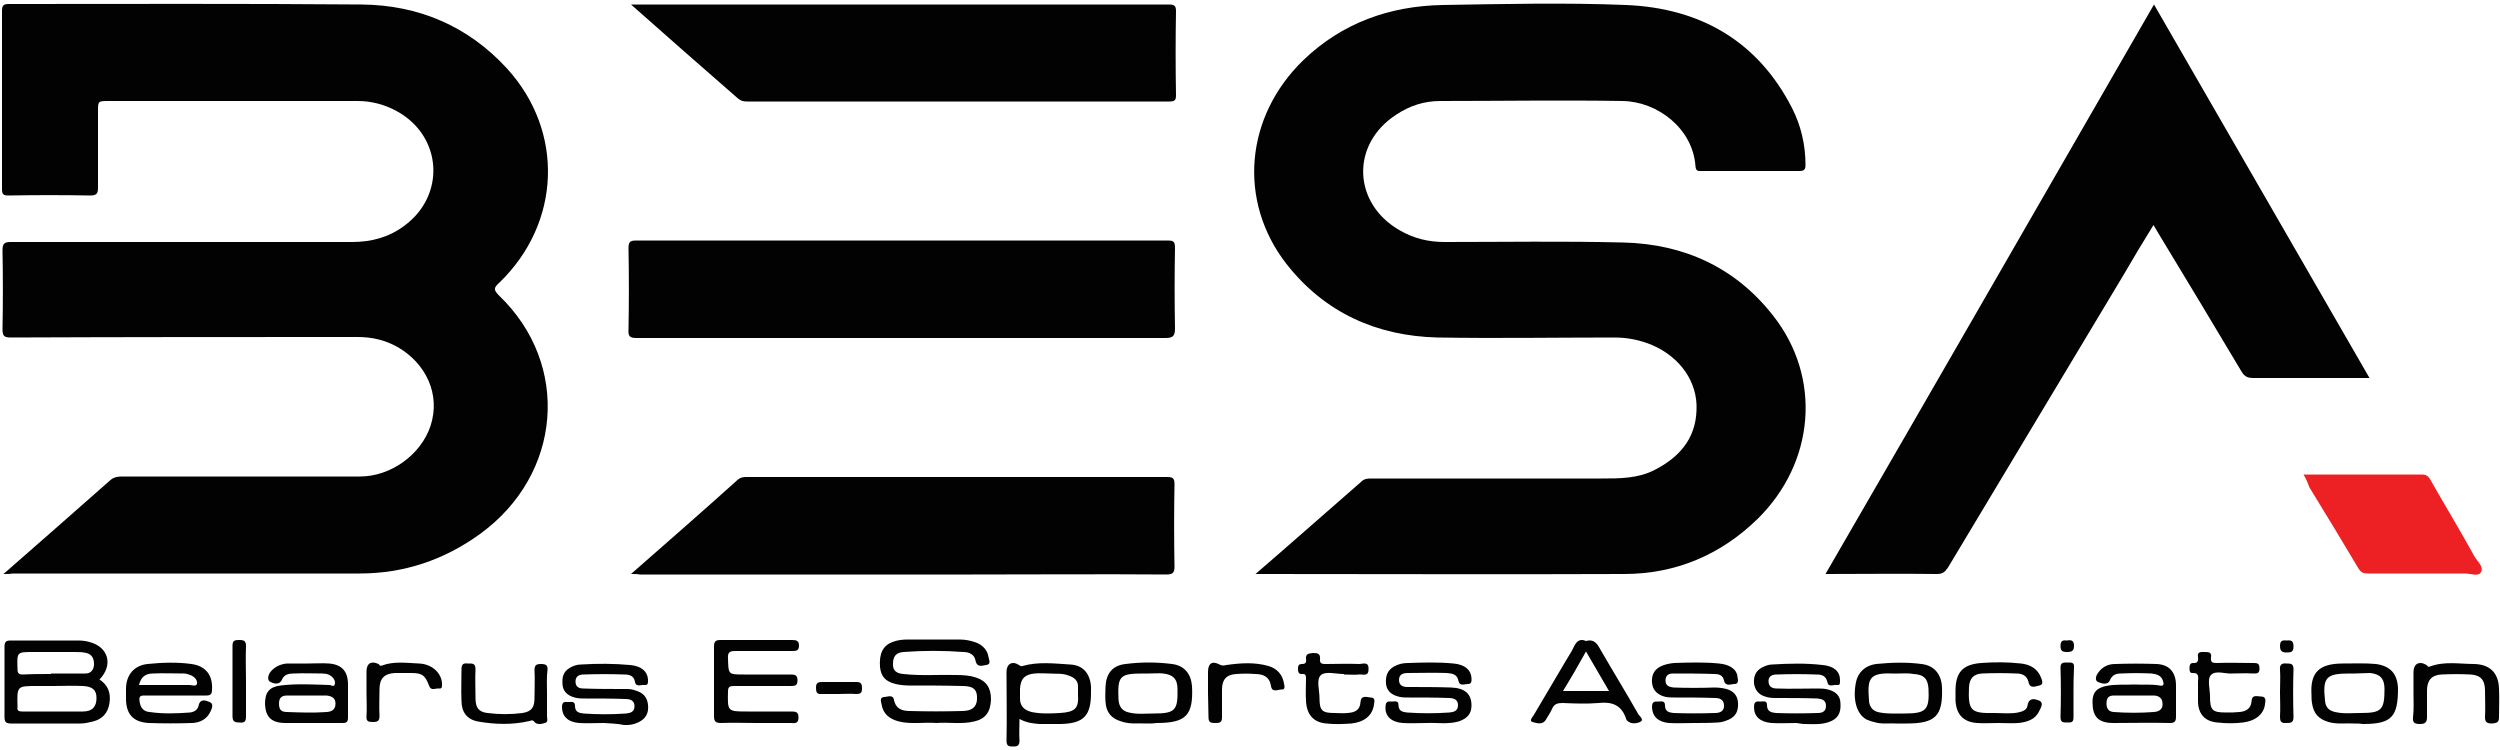 <?xml version="1.0" encoding="utf-8"?>
<!-- Generator: Adobe Illustrator 19.0.0, SVG Export Plug-In . SVG Version: 6.00 Build 0)  -->
<svg version="1.1" id="Layer_1" xmlns="http://www.w3.org/2000/svg" xmlns:xlink="http://www.w3.org/1999/xlink" x="0px" y="0px"
	 viewBox="0 0 500 150" style="enable-background:new 0 0 500 150;" xml:space="preserve">
<style type="text/css">
	.st0{fill:#020202;}
	.st1{fill:#ED2024;}
</style>
<g id="XMLID_2_">
	<path id="XMLID_66_" class="st0" d="M0.7,114.8c7.3-6.4,14.4-12.6,21.4-18.8c0.7-0.6,1.5-0.7,2.3-0.7c15.9,0,31.8,0,47.6,0
		c6.2,0,12.2-4.4,14.1-10.1c2.1-6.4-1-12.6-6.6-15.8c-2.5-1.4-5.1-2-8-2c-23.1,0-46.2,0-69.3,0.1c-1.4,0-1.7-0.3-1.7-1.7
		c0.1-5.2,0.1-10.5,0-15.7c0-1.3,0.3-1.7,1.6-1.7c22.8,0,45.5,0,68.3,0c3.8,0,7.3-0.9,10.4-3.2c8.4-6.1,7.7-18-1.5-23
		c-2.4-1.3-5-2-7.8-2c-16.6,0-33.1,0-49.7,0c-2.2,0-2.2,0-2.2,2.1c0,5.1,0,10.2,0,15.2c0,1.1-0.2,1.6-1.5,1.6
		c-5.5-0.1-10.9-0.1-16.4,0c-1.1,0-1.3-0.3-1.3-1.3c0-11.9,0-23.7,0-35.6c0-1,0.2-1.4,1.3-1.4c23.5,0,47-0.1,70.6,0.1
		c11.4,0.1,21.3,4.3,29.1,12.8c11.5,12.6,10.8,30.9-1.5,42.8c-1.1,1-1.3,1.4-0.1,2.6c14.4,13.8,12.6,35.8-3.8,47.7
		c-7.2,5.2-15.2,7.9-24.1,7.9c-23.1,0-46.3,0-69.4,0C2,114.8,1.5,114.8,0.7,114.8z"/>
	<path id="XMLID_65_" class="st0" d="M251.1,114.8c7.3-6.3,14.2-12.4,21.2-18.5c0.6-0.6,1.3-0.6,2.1-0.6c15.3,0,30.6,0,45.9,0
		c3.6,0,7.3,0,10.6-1.7c4.9-2.5,8.2-6.2,8.4-11.9c0.3-5.7-3.3-10.7-8.9-13.1c-2.4-1-4.9-1.5-7.5-1.5c-11.8,0-23.6,0.2-35.4,0
		c-12.2-0.3-22.6-5-30.2-14.7c-9.8-12.6-8.3-29.5,3.4-40.8c7.7-7.4,17.2-10.8,27.8-11c12.2-0.2,24.5-0.5,36.7,0
		c14.7,0.6,26.3,7.1,33.2,20.6c1.8,3.5,2.7,7.4,2.7,11.4c0,0.9-0.3,1.2-1.2,1.2c-6.5,0-13,0-19.6,0c-0.6,0-1.1,0.1-1.2-0.9
		c-0.5-7.6-7.6-13-14.6-13.1c-12.1-0.2-24.3,0-36.4,0c-3.2,0-6.1,0.9-8.8,2.7c-9.2,5.9-8.8,17.8,0.7,23.2c2.8,1.6,5.7,2.3,8.9,2.3
		c11.9,0,23.8-0.2,35.8,0.1c12.1,0.3,22.4,5,29.9,14.6c9.8,12.4,8.4,29.4-3.1,40.7c-7.4,7.2-16.4,11-26.7,11
		c-24.2,0.1-48.3,0-72.5,0C252.1,114.8,251.8,114.8,251.1,114.8z"/>
	<path id="XMLID_64_" class="st0" d="M430.8,0.9c14.4,25,28.7,49.7,43.1,74.7c-0.8,0-1.2,0-1.7,0c-7.2,0-14.3,0-21.5,0
		c-1.2,0-1.8-0.3-2.4-1.3c-5.5-9.2-11-18.4-16.6-27.6c-0.3-0.5-0.6-1-1-1.7c-2.1,3.4-4.1,6.7-6,10c-11.7,19.5-23.4,39-35.1,58.5
		c-0.6,0.9-1.1,1.3-2.2,1.3c-7.4-0.1-14.7,0-22.3,0C387.1,76.8,408.9,38.9,430.8,0.9z"/>
	<path id="XMLID_63_" class="st0" d="M180.4,67.6c-17.7,0-35.4,0-53.1,0c-1.3,0-1.7-0.3-1.6-1.7c0.1-5.4,0.1-10.8,0-16.2
		c0-1.2,0.2-1.6,1.5-1.6c35.4,0,70.9,0,106.3,0c1.2,0,1.5,0.2,1.5,1.5c-0.1,5.3-0.1,10.7,0,16c0,1.5-0.3,2-1.9,2
		C215.5,67.6,198,67.6,180.4,67.6z"/>
	<path id="XMLID_62_" class="st0" d="M126.2,0.9c0.6,0,0.8,0,1.1,0c35.5,0,71,0,106.5,0c1,0,1.4,0.2,1.4,1.3
		c-0.1,5.6-0.1,11.2,0,16.8c0,1-0.2,1.3-1.3,1.3c-28.2,0-56.3,0-84.5,0c-0.7,0-1.2-0.1-1.8-0.6C140.5,13.5,133.4,7.3,126.2,0.9z"/>
	<path id="XMLID_61_" class="st0" d="M126.2,114.8c7.3-6.4,14.4-12.6,21.4-18.9c0.5-0.4,1-0.5,1.6-0.5c28.1,0,56.2,0,84.3,0
		c1.2,0,1.4,0.4,1.4,1.5c-0.1,5.5-0.1,10.9,0,16.4c0,1.2-0.3,1.6-1.6,1.6c-13-0.1-26,0-39,0c-22.1,0-44.2,0-66.4,0
		C127.6,114.8,127,114.8,126.2,114.8z"/>
	<path id="XMLID_60_" class="st1" d="M460.7,94.9c1.1,0,2,0,2.9,0c6.9,0,13.8,0,20.7,0c0.9,0,1.4,0.3,1.8,1.1
		c2.9,5.1,6,10.2,8.8,15.3c0.6,1,1.9,2.1,1.3,3.1c-0.5,1-2.1,0.3-3.2,0.3c-6.5,0-12.9,0-19.4,0c-0.9,0-1.4-0.2-1.9-1
		c-3.2-5.4-6.5-10.8-9.8-16.2C461.6,96.7,461.3,95.9,460.7,94.9z"/>
	<path id="XMLID_56_" class="st0" d="M19.9,135.9c1.7,1.1,2.3,2.7,2,4.7c-0.3,2-1.4,3.2-3.3,3.7c-0.8,0.2-1.7,0.4-2.5,0.4
		c-4.6,0-9.3,0-13.9,0c-1,0-1.3-0.3-1.3-1.3c0-4.7,0-9.4,0-14.1c0-0.9,0.3-1.2,1.2-1.2c4.5,0,9.1,0,13.6,0c0.7,0,1.5,0.1,2.2,0.3
		C21.7,129.4,22.7,133,19.9,135.9z M10.6,137.2C10.6,137.2,10.6,137.2,10.6,137.2c-1.1,0-2.1,0-3.2,0c-4,0-4,0-3.9,4
		c0,0.1,0,0.1,0,0.2c-0.1,0.7,0.2,0.9,0.9,0.9c4.1,0,8.1,0,12.2,0c1.9,0,2.7-1,2.7-2.7c0-1.6-0.8-2.3-2.7-2.4
		C14.5,137.1,12.5,137.2,10.6,137.2z M10.2,134.8c0,0,0-0.1,0-0.1c2.3,0,4.6,0,6.9,0c1.2,0,1.7-0.9,1.7-1.9c0-1.1-0.4-1.9-1.5-2.2
		c-0.8-0.2-1.6-0.2-2.4-0.2c-2.7,0-5.4,0-8.2,0c-3.4,0-3.3,0-3.2,3.4c0,0.9,0.3,1.1,1.1,1.1C6.5,134.8,8.3,134.8,10.2,134.8z"/>
	<path id="XMLID_55_" class="st0" d="M187.3,144.6c-2.5-0.2-5,0.3-7.5-0.3c-1.9-0.5-3.2-1.5-3.5-3.5c-0.1-0.5-0.4-1.3,0.5-1.4
		c0.7,0,1.8-0.6,2,0.6c0.4,1.9,1.8,2.2,3.2,2.2c3.5,0.1,6.9,0.1,10.4,0c2,0,2.9-0.8,3-2.3c0.1-1.9-0.6-2.7-2.9-2.7
		c-3.6-0.1-7.2-0.1-10.7-0.1c-0.9,0-1.8-0.1-2.7-0.3c-2-0.5-2.9-1.5-3.1-3.4c-0.2-2.7,0.6-4.3,2.5-5c1-0.4,2.1-0.5,3.1-0.5
		c3.4,0,6.8,0,10.3,0c1.1,0,2.2,0.2,3.3,0.6c1.3,0.5,2.3,1.5,2.5,2.9c0.1,0.6,0.6,1.5-0.5,1.6c-0.7,0.1-1.8,0.6-2.1-0.9
		c-0.2-1.2-1.3-1.7-2.4-1.7c-4-0.3-8-0.3-12,0c-1.4,0.1-2.1,0.8-2.1,2.3c-0.1,1.5,0.8,2,2.1,2.1c3.5,0.4,7,0.1,10.6,0.2
		c1.3,0,2.7,0.1,3.9,0.5c2.1,0.7,3,2.1,3,4.4c-0.1,2.5-1.1,3.9-3.4,4.4C192.3,144.9,189.7,144.4,187.3,144.6z"/>
	<path id="XMLID_54_" class="st0" d="M151.2,144.6c-2.3,0-4.7-0.1-7,0c-1.2,0-1.4-0.4-1.4-1.5c0-4.6,0-9.2,0-13.8
		c0-1,0.3-1.3,1.3-1.3c4.8,0,9.6,0,14.4,0c0.8,0,1.3,0.2,1.3,1.1c0,1-0.5,1.1-1.3,1.1c-3.8,0-7.6,0-11.4,0c-1.1,0-1.6,0.2-1.5,1.5
		c0.1,3.2,0,3.2,3.2,3.2c3.1,0,6.2,0,9.3,0c0.9,0,1.4,0.1,1.4,1.2c0,1.1-0.6,1.1-1.5,1.1c-3.7,0-7.5,0-11.2,0
		c-0.9,0-1.2,0.2-1.2,1.1c-0.1,4-0.1,4,3.9,4c2.9,0,5.9,0,8.8,0c0.9,0,1.4,0.1,1.4,1.2c0,1.1-0.6,1.2-1.4,1.1
		C155.9,144.6,153.5,144.6,151.2,144.6z"/>
	<path id="XMLID_51_" class="st0" d="M61.6,132.7c1.4,0,2.8-0.1,4.2,0c2.6,0.2,3.8,1.6,3.8,4.2c0,2.2,0,4.4,0,6.6
		c0,0.9-0.3,1.1-1.1,1.1c-3.8,0-7.6,0-11.4,0c-2.8,0-4-1.2-4.1-3.8c0-2.3,0.8-3.4,3.1-3.7c3.2-0.4,6.5-0.2,9.8-0.1
		c0.3,0,0.8,0.4,1,0c0.2-0.4,0.1-0.9-0.2-1.3c-0.6-0.8-1.4-1-2.3-1c-1.9,0-3.7-0.1-5.6,0c-0.9,0-1.9,0.1-2.4,1.2
		c-0.5,1.2-1.7,0.8-2.3,0.5c-0.7-0.3-0.5-1.3-0.1-1.9c0.8-1.1,2.1-1.7,3.4-1.8C58.8,132.7,60.2,132.7,61.6,132.7z M61.3,139.1
		c-1.3,0-2.6,0-3.8,0c-1,0-1.7,0.3-1.7,1.6c0,1.2,0.4,1.7,1.6,1.7c2.7,0.1,5.3,0.2,8,0c1.1-0.1,1.7-0.6,1.7-1.7
		c0-1.2-0.9-1.5-1.8-1.6C63.8,139.1,62.6,139.1,61.3,139.1z"/>
	<path id="XMLID_48_" class="st0" d="M426.9,136.9c1.7,0.1,3.3-0.1,5,0.2c0.9,0.2,0.9-0.3,0.7-0.9c-0.3-1.1-1.3-1.4-2.3-1.5
		c-2-0.1-4.1-0.1-6.1,0c-0.9,0-1.7,0.2-2.2,1.3c-0.4,1.1-1.7,0.7-2.4,0.4c-0.7-0.3-0.4-1.3,0-1.8c0.8-1.2,2-1.8,3.4-1.8
		c2.8-0.1,5.6-0.1,8.3,0c2.6,0.1,3.9,1.7,3.9,4.3c0,2.1,0,4.2,0,6.2c0,0.9-0.2,1.3-1.2,1.3c-3.8-0.1-7.5,0-11.3,0
		c-3.1,0-4.2-1.3-4.2-4.2c0-1.9,0.8-2.8,2.7-3.2C423.1,136.8,425,137,426.9,136.9z M426.8,139.1c-1.3,0-2.7,0-4,0
		c-1.1,0-1.5,0.5-1.5,1.6c0,1,0.4,1.6,1.4,1.7c2.7,0.2,5.4,0.2,8.1,0c1.1-0.1,1.8-0.6,1.7-1.7c0-1.1-0.8-1.6-1.8-1.6
		C429.4,139.1,428.1,139.1,426.8,139.1z"/>
	<path id="XMLID_45_" class="st0" d="M317.2,128.2c1.4-0.4,2.1,0.3,2.7,1.4c2.6,4.5,5.3,8.9,7.8,13.3c0.3,0.4,1.2,1.1,0.3,1.5
		c-0.7,0.3-1.8,0.5-2.6-0.3c-0.1-0.1-0.2-0.3-0.2-0.4c-0.9-2.7-2.8-3.4-5.5-3.1c-2.4,0.2-4.8,0.1-7.2,0c-1,0-1.7,0.2-2.1,1.2
		c-0.3,0.7-0.8,1.4-1.2,2.1c-0.7,1.2-1.9,0.7-2.7,0.5c-0.7-0.2-0.1-0.9,0.2-1.3c2.2-3.7,4.3-7.3,6.5-11c0.5-0.9,1.1-1.7,1.5-2.6
		C315.2,128.4,315.9,127.6,317.2,128.2z M312.6,138.2c3.2,0,6.1,0,9.2,0c-1.6-2.7-3-5.2-4.6-7.9C315.7,133,314.2,135.6,312.6,138.2z
		"/>
	<path id="XMLID_42_" class="st0" d="M35,139.1c-2.1,0-4.2,0-6.2,0c-0.8,0-1,0.3-0.9,1c0.1,1.3,0.7,2.2,2,2.3
		c2.7,0.4,5.4,0.3,8.1,0.1c0.8-0.1,1.5-0.5,1.7-1.3c0.3-1.6,1.5-1.1,2.2-0.8c0.9,0.3,0.5,1.3,0.2,1.9c-0.7,1.5-2,2.2-3.6,2.3
		c-2.9,0.1-5.9,0.1-8.8,0c-3.1-0.2-4.5-1.8-4.5-4.9c0-0.6,0-1.3,0-1.9c0-2.8,1.6-4.7,4.3-5c2.9-0.3,5.9-0.4,8.8,0
		c2.9,0.4,4.3,2.3,4.1,5.2c0,0.8-0.3,1.1-1.1,1.1C39.1,139.1,37.1,139.1,35,139.1z M27.8,137c3.4,0,6.8,0,10.1,0
		c0.5,0,1.4,0.4,1.5-0.3c0.1-0.7-0.5-1.3-1.1-1.6c-0.5-0.2-1-0.4-1.5-0.4c-2.1,0-4.2-0.1-6.2,0C29.2,134.7,28.2,135.3,27.8,137z"/>
	<path id="XMLID_41_" class="st0" d="M338.8,144.6c-1.7,0-3.3,0.1-5,0c-2.2-0.2-3.3-1.3-3.4-3.1c0-0.7,0.1-1.2,0.9-1.2
		c0.7,0.1,1.7-0.4,1.7,0.8c0,1.2,0.8,1.4,1.7,1.5c2.8,0.1,5.5,0.1,8.3,0c0.9,0,1.9-0.3,1.8-1.6c-0.1-1.2-1-1.4-1.8-1.4
		c-2.7-0.1-5.3-0.1-8-0.1c-0.9,0-1.7,0-2.5-0.3c-1.3-0.5-2-1.4-2.1-2.7c-0.1-1.3,0.3-2.4,1.5-3.1c0.9-0.5,1.9-0.7,2.9-0.8
		c3-0.1,6-0.2,9,0.1c2.2,0.2,3.6,1.2,3.7,2.7c0.1,0.5,0.3,1.4-0.6,1.4c-0.7,0-1.8,0.6-2.1-0.7c-0.2-1.1-1.1-1.3-1.9-1.3
		c-2.8-0.1-5.6-0.1-8.3-0.1c-0.9,0-1.5,0.4-1.5,1.4c0,1.1,0.8,1.3,1.6,1.4c2.7,0.1,5.4,0.1,8.2,0c0.8,0,1.6,0.1,2.4,0.3
		c1.4,0.4,2.2,1.3,2.3,2.7c0.1,1.5-0.3,2.7-1.8,3.4c-0.7,0.3-1.5,0.6-2.3,0.6C341.9,144.6,340.4,144.6,338.8,144.6
		C338.8,144.6,338.8,144.6,338.8,144.6z"/>
	<path id="XMLID_40_" class="st0" d="M120.8,144.6c-1.7,0-3.3,0.1-5,0c-2.3-0.2-3.4-1.4-3.4-3.2c0-0.8,0.3-1.1,1-1
		c0.6,0.1,1.6-0.4,1.6,0.8c0,1.2,0.8,1.4,1.7,1.5c2.8,0.2,5.7,0.2,8.5,0c0.9-0.1,1.7-0.3,1.7-1.5c0-1.1-0.9-1.4-1.8-1.4
		c-2.7-0.1-5.3-0.1-8-0.1c-0.9,0-1.7,0-2.5-0.3c-1.2-0.4-2-1.2-2.1-2.5c-0.1-1.4,0.1-2.5,1.4-3.3c0.7-0.4,1.4-0.7,2.3-0.7
		c3.3-0.2,6.5-0.2,9.8,0.1c2.3,0.2,3.5,1.3,3.6,2.9c0,0.5,0.1,1.2-0.7,1.1c-0.6-0.1-1.7,0.5-1.9-0.6c-0.2-1.3-1.2-1.5-2.1-1.5
		c-2.7-0.1-5.4-0.1-8.2,0c-0.8,0-1.6,0.3-1.6,1.4c0,1.1,0.7,1.4,1.6,1.4c2.7,0.1,5.4,0.1,8.2,0.1c0.8,0,1.5,0,2.2,0.3
		c1.4,0.4,2.3,1.2,2.5,2.8c0.2,1.8-0.5,2.9-2,3.6c-0.7,0.3-1.4,0.5-2.2,0.5c-0.2,0-0.4,0-0.6,0C123.4,144.7,122.1,144.7,120.8,144.6
		C120.8,144.6,120.8,144.6,120.8,144.6z"/>
	<path id="XMLID_39_" class="st0" d="M285.3,144.6c-1.6,0-3.2,0.1-4.8,0c-2.3-0.2-3.5-1.4-3.4-3.2c0-0.7,0.2-1.2,1-1.1
		c0.6,0.1,1.6-0.4,1.6,0.7c0,1.2,0.8,1.4,1.7,1.5c2.8,0.2,5.6,0.2,8.5,0c0.9-0.1,1.7-0.3,1.7-1.5c0-1.1-0.9-1.4-1.8-1.4
		c-2.7-0.1-5.3-0.1-8-0.1c-0.9,0-1.7,0-2.5-0.3c-1.2-0.4-2-1.2-2.1-2.5c-0.1-1.4,0.2-2.6,1.6-3.4c0.9-0.5,1.8-0.7,2.8-0.7
		c3-0.1,6.1-0.2,9.1,0.1c2.3,0.2,3.5,1.3,3.6,2.9c0,0.5,0.1,1.2-0.7,1.2c-0.7,0-1.7,0.5-1.9-0.6c-0.3-1.5-1.4-1.5-2.4-1.6
		c-2.6-0.1-5.1,0-7.7,0c-0.9,0-1.8,0.2-1.8,1.4c0,1.1,0.8,1.4,1.7,1.4c2.9,0,5.8,0,8.7,0.1c2.8,0.1,4.1,1.3,4.1,3.6
		c0,1.6-0.8,2.6-2.6,3.2C289.5,144.9,287.4,144.5,285.3,144.6z"/>
	<path id="XMLID_38_" class="st0" d="M359.3,144.6c-1.7,0-3.3,0.1-5,0c-2.3-0.2-3.5-1.3-3.5-3.2c0-0.7,0.2-1.2,1-1.1
		c0.6,0.1,1.6-0.4,1.6,0.7c0,1.3,0.8,1.5,1.8,1.6c2.8,0.1,5.5,0.1,8.3,0c0.8,0,1.7-0.2,1.7-1.4c0-1.2-0.8-1.4-1.7-1.5
		c-2.7-0.1-5.3-0.1-8-0.1c-0.9,0-1.7,0-2.5-0.3c-1.3-0.4-2-1.3-2.2-2.6c-0.1-1.4,0.3-2.5,1.6-3.2c0.6-0.3,1.3-0.6,2-0.6
		c3.4-0.2,6.7-0.3,10.1,0.1c2.3,0.2,3.5,1.3,3.5,3c0,0.5,0.1,1.1-0.6,1c-0.7-0.1-1.7,0.5-1.9-0.5c-0.3-1.4-1.2-1.6-2.2-1.6
		c-2.7-0.1-5.3-0.1-8,0c-0.8,0-1.6,0.3-1.6,1.3c0,1.2,0.8,1.5,1.7,1.5c2.7,0.1,5.3,0,8,0c0.7,0,1.5,0,2.2,0.2
		c1.5,0.4,2.5,1.2,2.5,2.9c0.1,1.9-0.6,3-2.3,3.6c-1.7,0.6-3.4,0.4-5.1,0.4C360.1,144.7,359.7,144.7,359.3,144.6
		C359.3,144.6,359.3,144.6,359.3,144.6z"/>
	<path id="XMLID_35_" class="st0" d="M203.9,143.8c0,1.6-0.1,2.9,0,4.3c0,1-0.4,1.2-1.2,1.2c-0.8,0-1.4,0-1.4-1.1
		c0.1-4.6,0-9.2,0-13.8c0-1.6,1.1-2.3,2.5-1.4c0.3,0.2,0.3,0.3,0.7,0.2c3.1-0.9,6.4-0.5,9.5-0.3c2.6,0.1,4,1.8,4.2,4.4
		c0,0.4,0,0.9,0,1.3c0,4.6-1.5,6.1-6.1,6.2c-1.4,0-2.8,0-4.2,0C206.7,144.7,205.4,144.6,203.9,143.8z M209.9,134.7c-1,0-2-0.1-3,0
		c-2,0.2-2.8,1.1-2.9,3.1c0,0.6,0,1.3,0,1.9c0,1.5,0.8,2.3,2.3,2.7c1.9,0.4,3.8,0.3,5.7,0.2c3-0.2,3.8-0.9,3.6-3.7c0-0.5,0-1,0-1.4
		c0.1-1.3-0.7-2-1.9-2.4C212.4,134.6,211.1,134.8,209.9,134.7z"/>
	<path id="XMLID_32_" class="st0" d="M379.3,144.7c-1.3-0.1-3,0.2-4.5-0.3c-0.5-0.1-1-0.3-1.5-0.5c-2-1.1-2.8-4-2.1-7.5
		c0.4-1.9,1.8-3.3,4-3.6c3-0.3,6.1-0.4,9.1,0c2.6,0.3,4,2.1,4.1,4.7c0.2,5.7-1.3,7.2-7.1,7.2C380.7,144.7,380.1,144.7,379.3,144.7z
		 M379.7,134.7C379.7,134.7,379.7,134.7,379.7,134.7c-0.4,0-0.9,0-1.3,0c-4.8-0.2-4.9,1.3-4.6,5.4c0,0.1,0,0.1,0,0.2
		c0.2,1.3,0.9,2,2.2,2.2c1.6,0.3,3.3,0.2,4.9,0.2c4.3,0,5-0.7,4.8-4.9c-0.1-2-0.9-2.9-3-3C381.7,134.6,380.7,134.7,379.7,134.7z"/>
	<path id="XMLID_29_" class="st0" d="M470.7,144.7c-1.5-0.1-3.3,0.2-5-0.3c-2-0.6-3-1.7-3.3-3.8c-0.1-0.5-0.1-1.1-0.1-1.6
		c-0.3-4.5,1.5-6.3,6.3-6.3c2.2,0,4.4-0.1,6.6,0.1c2.9,0.4,4.3,2,4.4,4.9c0,5.7-1.3,7.1-7,7.1C472,144.7,471.5,144.7,470.7,144.7z
		 M470.9,134.7C470.9,134.7,470.9,134.7,470.9,134.7c-0.3,0-0.6,0-1,0c-4.7,0-5.4,0.8-4.9,5.4c0.1,1.3,0.7,2,2,2.3
		c1.7,0.4,3.4,0.2,5.1,0.2c4.2,0,4.8-0.6,4.8-4.8c0-2.1-0.9-3-2.9-3.2C473,134.6,471.9,134.7,470.9,134.7z"/>
	<path id="XMLID_26_" class="st0" d="M229.3,144.7c-1.5-0.1-3.3,0.2-5-0.4c-2.1-0.6-3.1-1.9-3.2-4c-0.1-1,0-1.9,0-2.9
		c0.1-2.6,1.3-4.3,4-4.6c3.1-0.4,6.2-0.4,9.3,0c2.5,0.3,3.8,2,4,4.4c0.3,5.9-1.2,7.4-7.1,7.4C230.7,144.7,230.1,144.7,229.3,144.7z
		 M229.7,134.7C229.7,134.7,229.7,134.7,229.7,134.7c-0.3,0-0.6,0-1,0c-4.8,0-5.2,0.5-5,5.2c0.1,1.4,0.7,2.3,2.1,2.6
		c1.6,0.4,3.3,0.2,4.9,0.2c4.3,0,4.9-0.6,4.8-4.9c0-2-0.9-2.9-2.9-3.1C231.8,134.6,230.7,134.7,229.7,134.7z"/>
	<path id="XMLID_25_" class="st0" d="M399.6,144.6c-1.4,0-2.8,0.1-4.2,0c-2.8-0.2-4.2-1.8-4.3-4.6c0-0.6,0-1.2,0-1.8
		c0-3.7,1.4-5.3,5.1-5.6c2.7-0.2,5.3-0.2,8,0.1c1.8,0.2,3.3,1,4,2.8c0.2,0.5,0.6,1.4-0.3,1.6c-0.7,0.1-1.9,0.8-2.2-0.7
		c-0.3-1.3-1.3-1.7-2.4-1.7c-2.3-0.1-4.6-0.1-6.9,0c-1.7,0.1-2.5,1-2.6,2.7c-0.2,4.7,0.3,5.3,5,5.2c1.6,0,3.2,0.2,4.8-0.1
		c0.9-0.2,1.8-0.5,1.9-1.4c0.3-1.7,1.5-1.3,2.3-1c1,0.4,0.4,1.4,0.1,2c-0.8,1.8-2.4,2.3-4.2,2.5C402.4,144.7,401,144.6,399.6,144.6
		C399.6,144.6,399.6,144.6,399.6,144.6z"/>
	<path id="XMLID_24_" class="st0" d="M268.7,134.8c-1.5,0-3.6-0.6-4.5,0.2c-1,0.9-0.3,3-0.3,4.6c0,2.5,0.5,3,3,3
		c0.9,0,1.7,0.1,2.6,0c1.4-0.1,2.5-0.5,2.6-2.2c0.1-1.4,1.2-1,2-0.9c1,0,0.8,0.8,0.7,1.4c-0.3,2.2-1.9,3.5-4.5,3.8
		c-1.6,0.1-3.3,0.2-5,0c-2.6-0.2-4-1.8-4.1-4.6c-0.1-1.4,0-2.9,0-4.3c0-0.6,0-1.1-0.8-1c-0.6,0.1-0.8-0.4-0.8-0.9
		c0-0.6,0-1.1,0.8-1.1c0.8,0,0.9-0.4,0.8-1c-0.1-1.1,0.6-1.1,1.4-1.2c0.9,0,1.5,0.1,1.4,1.2c-0.1,1,0.5,1,1.2,1c2.2,0,4.4-0.1,6.6,0
		c0.8,0,2-0.6,1.9,1.1c0,1.5-1.2,0.9-1.9,1c-1,0.1-2,0-3,0C268.7,134.7,268.7,134.7,268.7,134.8z"/>
	<path id="XMLID_23_" class="st0" d="M482.7,138.7c0-1.4,0-2.9,0-4.3c0-1.6,1.1-2.3,2.6-1.4c0.2,0.1,0.2,0.5,0.7,0.3
		c2.9-1.1,5.9-0.5,8.9-0.5c3.1,0.1,4.8,1.8,4.9,4.9c0.1,1.9,0,3.8,0,5.8c0,1.1-0.6,1.1-1.4,1.2c-0.9,0-1.4-0.2-1.4-1.2
		c0.1-1.8,0-3.6,0-5.4c0-2.1-0.9-3.1-2.9-3.2c-1.9-0.1-3.8-0.1-5.8,0c-2,0.1-2.9,1.2-2.9,3.2c0,1.8,0,3.5,0,5.3c0,1-0.3,1.4-1.4,1.4
		c-1,0-1.5-0.2-1.4-1.3C482.8,141.8,482.7,140.2,482.7,138.7z"/>
	<path id="XMLID_22_" class="st0" d="M446.4,134.7c-1.3,0.1-3.3-0.7-4.2,0.3c-0.8,0.8-0.2,2.8-0.2,4.3c0,2.8,0.5,3.2,3.3,3.2
		c0.9,0,1.7,0,2.6-0.1c1.3-0.1,2.3-0.7,2.4-2.1c0.1-1.5,1.1-1,1.9-1c1.1,0,0.9,0.9,0.8,1.5c-0.2,2-1.9,3.4-4.4,3.7
		c-1.7,0.2-3.4,0.2-5.1,0c-2.6-0.2-3.9-1.8-3.9-4.3c0-1.3,0-2.6,0-3.8c0-0.8,0.4-1.9-1.2-1.8c-0.5,0-0.5-0.6-0.5-1
		c0-0.5,0.1-1,0.7-1c0.9,0.1,1.1-0.4,1-1.2c-0.2-1.1,0.6-1,1.3-1c0.8,0,1.5,0,1.3,1.1c-0.1,1,0.3,1.1,1.2,1.1c2.4-0.1,4.8,0,7.2,0
		c0.8,0,1.3,0,1.3,1.1c0,1.1-0.6,1-1.4,1C449.1,134.6,447.8,134.7,446.4,134.7z"/>
	<path id="XMLID_21_" class="st0" d="M109.4,138.7c0,1.5,0,3,0,4.5c0,0.5,0.3,1.2-0.4,1.4c-0.7,0.2-1.6,0.4-2.1-0.2
		c-0.4-0.5-0.6-0.3-1-0.2c-3.4,0.8-6.9,0.7-10.3,0.1c-2.2-0.4-3.3-1.9-3.3-4.1c-0.1-2.1,0-4.3,0-6.4c0-1,0.4-1.2,1.3-1.1
		c0.8,0,1.5-0.1,1.5,1.1c-0.1,1.9,0,3.8,0,5.8c0,1.9,0.6,2.8,2.4,3c2.3,0.3,4.7,0.3,7,0c1.8-0.3,2.4-1.1,2.4-3c0-1.9,0.1-3.7,0-5.6
		c0-1,0.4-1.2,1.3-1.2c0.9,0,1.4,0.2,1.3,1.2C109.3,135.5,109.4,137.1,109.4,138.7z"/>
	<path id="XMLID_20_" class="st0" d="M241.6,138.6c0-1.4,0-2.8,0-4.2c0-1.7,0.8-2.3,2.3-1.5c0.6,0.3,0.9,0.2,1.4,0.1
		c2.8-0.4,5.6-0.6,8.4,0.2c1.7,0.5,2.8,1.7,3.1,3.5c0.1,0.5,0.3,1.3-0.5,1.2c-0.7,0-1.9,0.7-2.1-0.7c-0.3-1.9-1.6-2.4-3.2-2.4
		c-1.2-0.1-2.5-0.1-3.7,0c-2,0.1-2.9,1.1-2.9,3.1c0,1.9,0,3.7,0,5.6c0,1.1-0.6,1.1-1.4,1.1c-0.8,0-1.3-0.1-1.3-1.1
		C241.7,141.9,241.6,140.2,241.6,138.6z"/>
	<path id="XMLID_19_" class="st0" d="M73.3,138.6c0-1.4,0-2.9,0-4.3c0-1.6,0.9-2.2,2.4-1.5c0.2,0.1,0.2,0.5,0.7,0.3
		c2.4-0.9,5-0.5,7.4-0.4c2.6,0.1,4.5,1.9,4.6,4c0,0.5,0.1,1.1-0.6,1c-0.7-0.1-1.6,0.6-2-0.6c-0.8-2.1-1.4-2.5-3.6-2.5
		c-1.1,0-2.1,0-3.2,0c-2.1,0.1-3.1,1.1-3.1,3.2c0,1.8-0.1,3.6,0,5.4c0,1-0.4,1.2-1.3,1.2c-0.9,0-1.4-0.1-1.3-1.2
		C73.4,141.8,73.3,140.2,73.3,138.6z"/>
	<path id="XMLID_18_" class="st0" d="M49.2,136.3c0,2.3,0,4.7,0,7c0,1-0.3,1.3-1.3,1.2c-0.8,0-1.4-0.1-1.4-1.2c0-4.7,0-9.5,0-14.2
		c0-1.1,0.6-1.1,1.4-1.1c0.9,0,1.3,0.2,1.3,1.2C49.1,131.7,49.2,134,49.2,136.3z"/>
	<path id="XMLID_17_" class="st0" d="M414.7,138.6c0,1.6,0,3.3,0,4.9c0,1.1-0.6,1-1.3,1c-0.8,0-1.3,0-1.3-1.1c0.1-3.3,0.1-6.6,0-9.9
		c0-1.1,0.7-1,1.4-1c0.7,0,1.4-0.1,1.3,1C414.7,135.3,414.7,137,414.7,138.6z"/>
	<path id="XMLID_16_" class="st0" d="M456,138.5c0-1.5,0.1-3.1,0-4.6c-0.1-1,0.4-1.3,1.3-1.2c0.8,0,1.4,0,1.4,1.1
		c-0.1,3.2-0.1,6.4,0,9.6c0,1.2-0.6,1.2-1.5,1.2c-1.1,0.1-1.2-0.5-1.2-1.3C456.1,141.7,456,140.1,456,138.5z"/>
	<path id="XMLID_15_" class="st0" d="M167.7,138.8c-1.1,0-2.2,0-3.4,0c-1,0.1-1.1-0.5-1.1-1.3c0-0.9,0.4-1.1,1.2-1.1
		c2.3,0,4.6,0,6.9,0c1,0,1.1,0.5,1.1,1.3c0,0.9-0.3,1.1-1.2,1.1C170,138.7,168.9,138.8,167.7,138.8z"/>
	<path id="XMLID_14_" class="st0" d="M413.4,128.1c1-0.2,1.4,0.1,1.4,1.1c0,1-0.5,1.2-1.4,1.2c-0.9,0-1.3-0.2-1.3-1.2
		C412.1,128.1,412.6,128,413.4,128.1z"/>
	<path id="XMLID_13_" class="st0" d="M457.4,128.1c0.9-0.1,1.3,0.1,1.3,1.2c0,1.1-0.5,1.2-1.4,1.2c-0.9,0-1.3-0.3-1.3-1.3
		C456,128.1,456.5,128,457.4,128.1z"/>
</g>
</svg>
